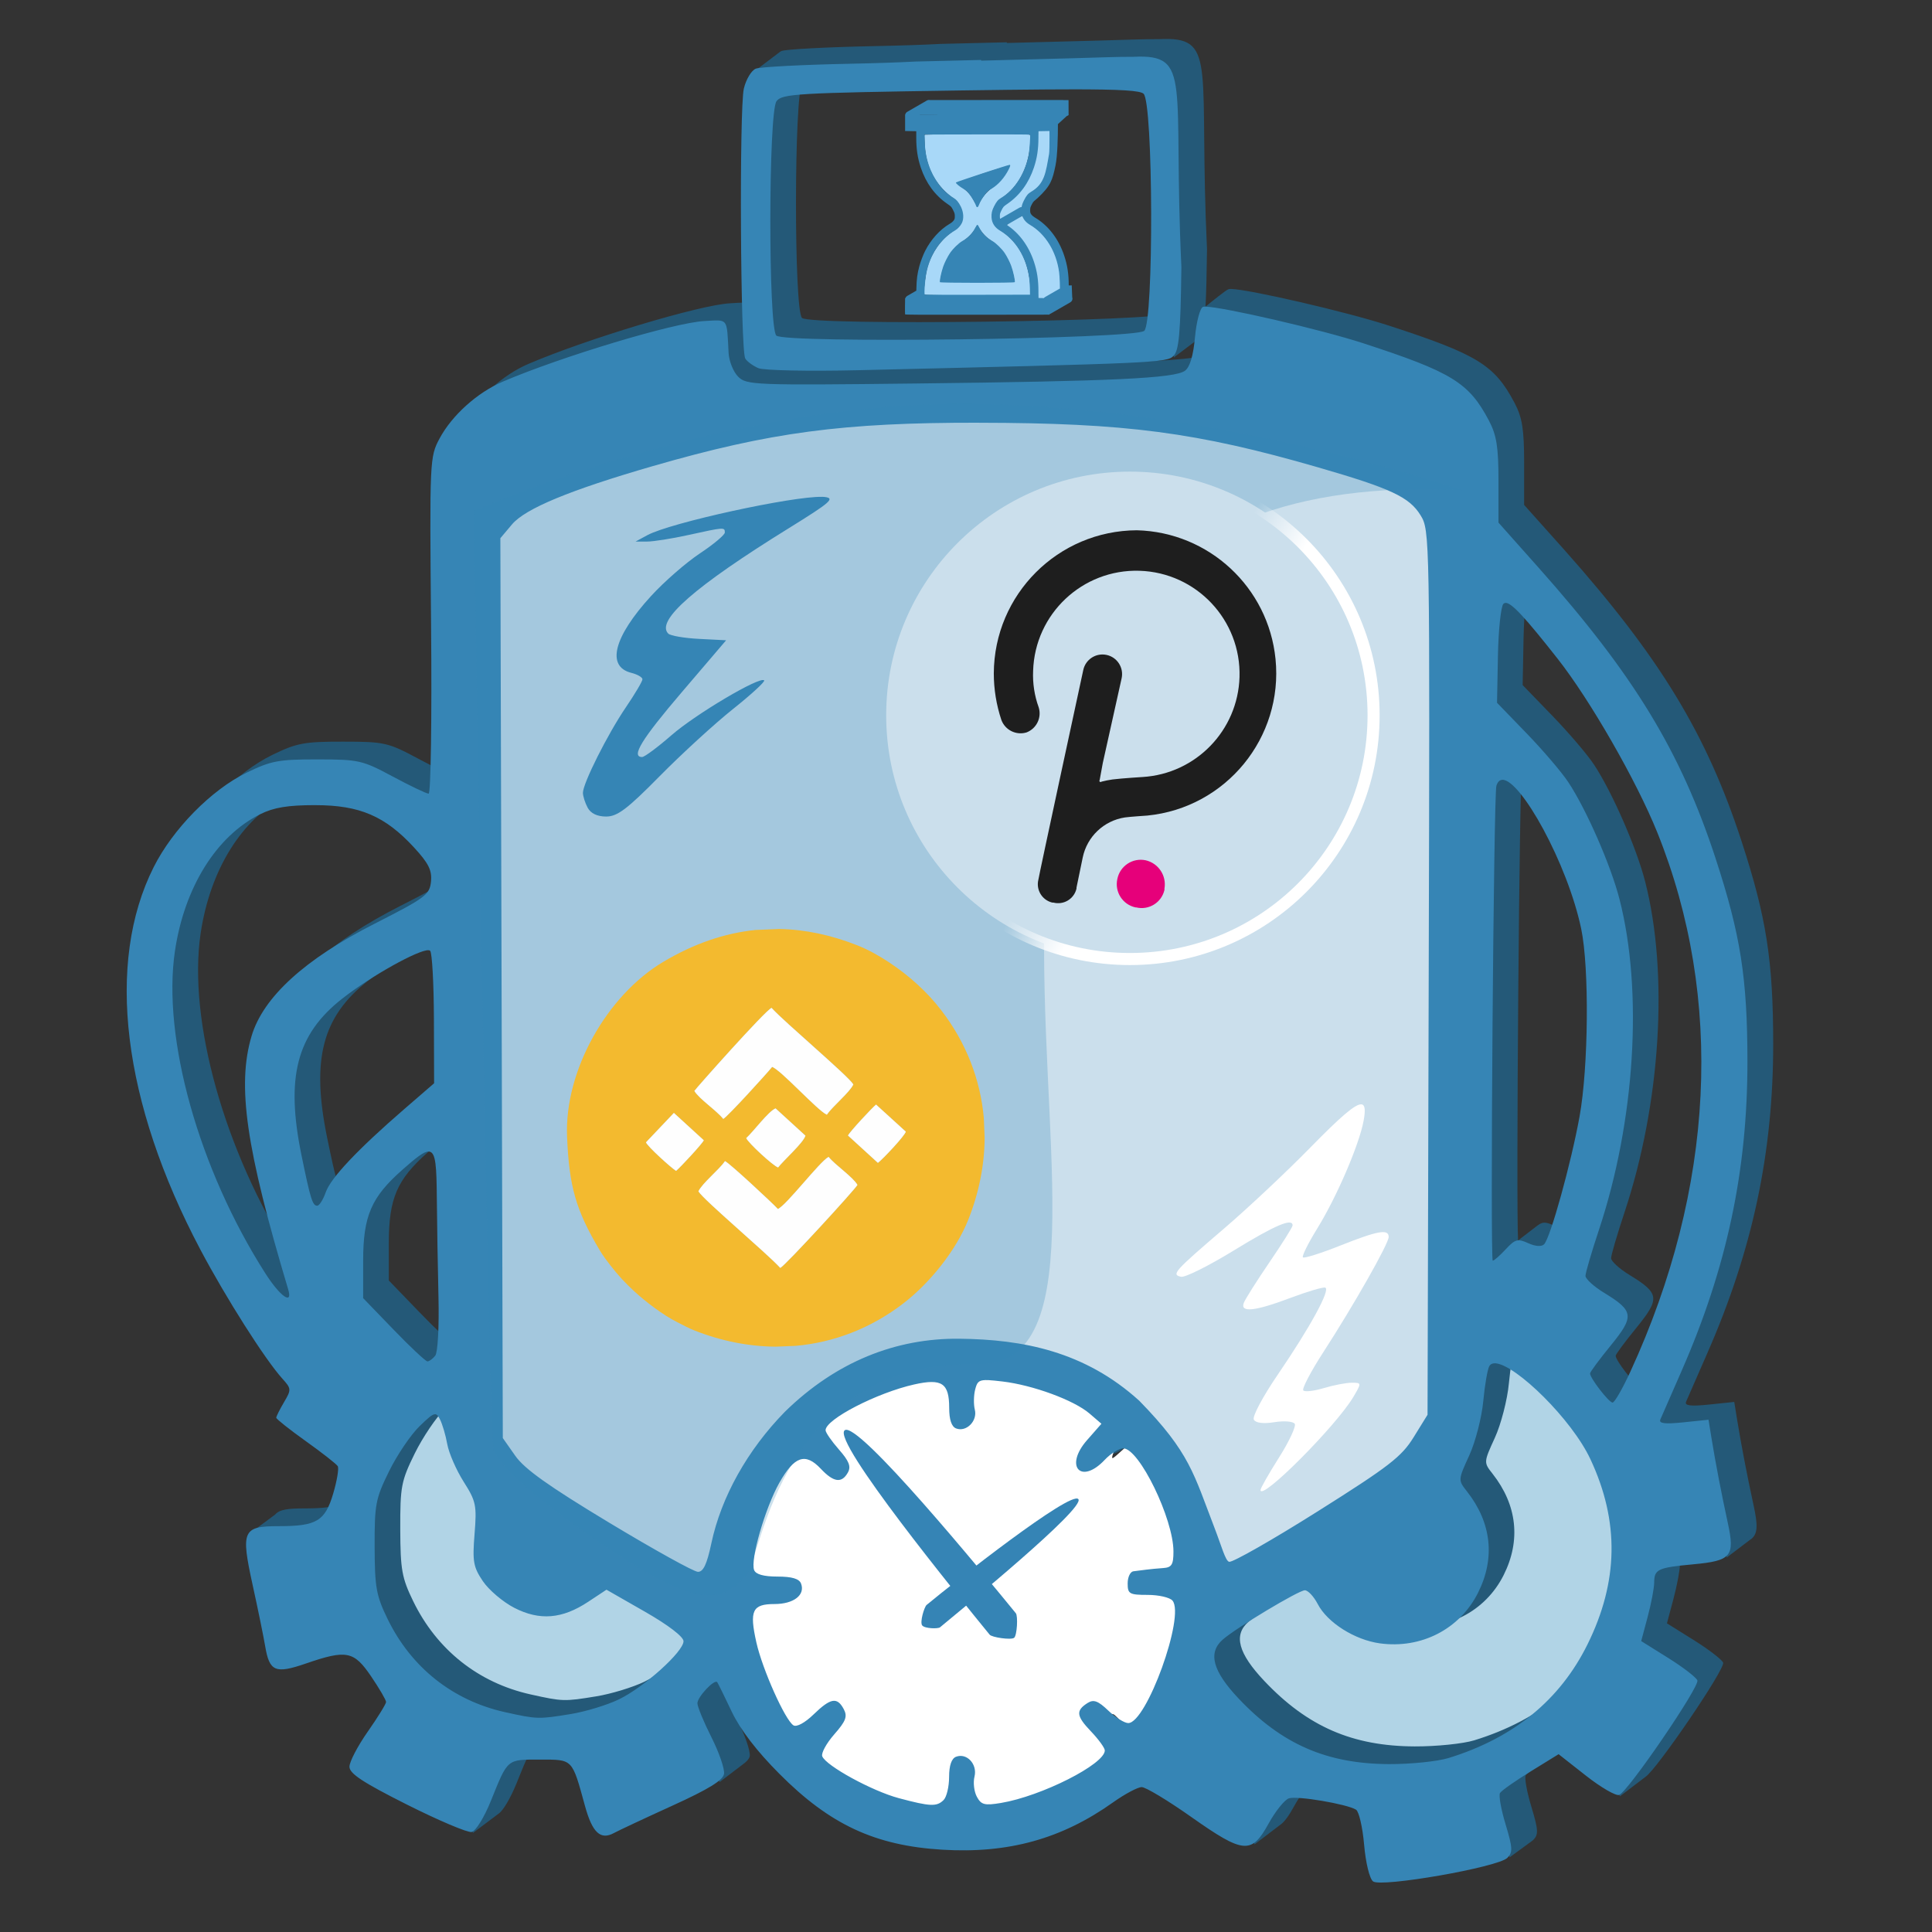 <?xml version="1.0" encoding="UTF-8" standalone="no"?>
<svg
   xmlns:dc="http://purl.org/dc/elements/1.1/"
   xmlns:cc="http://creativecommons.org/ns#"
   xmlns:rdf="http://www.w3.org/1999/02/22-rdf-syntax-ns#"
   xmlns:svg="http://www.w3.org/2000/svg"
   xmlns="http://www.w3.org/2000/svg"
   xmlns:xlink="http://www.w3.org/1999/xlink"
   xmlns:sodipodi="http://sodipodi.sourceforge.net/DTD/sodipodi-0.dtd"
   xmlns:inkscape="http://www.inkscape.org/namespaces/inkscape"
   width="64mm"
   height="64mm"
   viewBox="0 0 64 64"
   version="1.1"
   id="svg923"
   sodipodi:docname="DOT-BNB.svg"
   inkscape:version="1.0.1 (3bc2e813f5, 2020-09-07)"
   inkscape:export-filename="bnb_busd.png"
   inkscape:export-xdpi="136.95"
   inkscape:export-ydpi="136.95">
  <rect x="0" y="0" width="64" height="64" fill="#333333" stroke="none"/>
  <defs
     id="defs917">
    <linearGradient
       inkscape:collect="always"
       id="linearGradient1391">
      <stop
         style="stop-color:#ffffff;stop-opacity:1;"
         offset="0"
         id="stop1387" />
      <stop
         style="stop-color:#ffffff;stop-opacity:0;"
         offset="1"
         id="stop1389" />
    </linearGradient>
    <linearGradient
       id="D-3"
       x1="125.5"
       y1="29"
       x2="125.5"
       y2="116"
       xlink:href="#G"
       gradientTransform="matrix(0.265,0,0,0.265,-97.461,36.758)">
      <stop
         stop-color="#54dade"
         id="stop91-6" />
      <stop
         offset=".762"
         stop-color="#24c7d6"
         id="stop93-7" />
    </linearGradient>
    <linearGradient
       id="G"
       gradientUnits="userSpaceOnUse" />
    <linearGradient
       id="E-5"
       x1="119.469"
       y1="52.268"
       x2="119.469"
       y2="79.165"
       xlink:href="#G"
       gradientTransform="matrix(0.265,0,0,0.265,-97.461,36.758)">
      <stop
         stop-color="#9f4a08"
         id="stop96-3" />
      <stop
         offset=".37"
         stop-color="#7d3900"
         id="stop98-5" />
      <stop
         offset="1"
         stop-color="#8d4104"
         id="stop100-6" />
    </linearGradient>
    <linearGradient
       inkscape:collect="always"
       xlink:href="#linearGradient1391"
       id="linearGradient1393"
       x1="40.364"
       y1="22.921"
       x2="38.586"
       y2="21.853"
       gradientUnits="userSpaceOnUse" />
  </defs>
  <sodipodi:namedview
     id="base"
     pagecolor="#ffffff"
     bordercolor="#666666"
     borderopacity="1.0"
     inkscape:pageopacity="0.0"
     inkscape:pageshadow="2"
     inkscape:zoom="2.8"
     inkscape:cx="96.880285"
     inkscape:cy="163.2852"
     inkscape:document-units="mm"
     inkscape:current-layer="layer1"
     inkscape:document-rotation="0"
     showgrid="false"
     inkscape:window-width="1920"
     inkscape:window-height="1016"
     inkscape:window-x="0"
     inkscape:window-y="27"
     inkscape:window-maximized="1"
     borderlayer="true"
     inkscape:pagecheckerboard="true"
     inkscape:snap-global="false"
     showguides="true"
     inkscape:guide-bbox="true">
    <sodipodi:guide
       position="12.896,33.398"
       orientation="0,-1"
       id="guide984" />
    <sodipodi:guide
       position="17.974,19.5"
       orientation="0,-1"
       id="guide986" />
    <sodipodi:guide
       position="23.72,28.32"
       orientation="1,0"
       id="guide988" />
    <sodipodi:guide
       position="32.807,32.93"
       orientation="1,0"
       id="guide990" />
  </sodipodi:namedview>
  <g
     inkscape:label="Capa 1"
     inkscape:groupmode="layer"
     id="layer1">
    <path
       id="path7541-5"
       style="fill:#b1d4e6;fill-opacity:1;stroke:#b1d4e6;stroke-width:0.481;stroke-linecap:round;stroke-linejoin:round;stroke-miterlimit:4;stroke-dasharray:none;stroke-opacity:1"
       d="m 49.548,45.161 c -0.027,-0.001 -0.048,0.004 -0.061,0.018 -0.035,0.035 -0.154,0.599 -0.266,1.254 -0.111,0.655 -0.314,1.441 -0.449,1.748 -0.315,0.713 -0.312,0.762 0.089,1.394 0.825,1.301 0.71,2.739 -0.309,3.87 -1.284,1.425 -3.463,1.364 -4.752,-0.132 l -0.521,-0.605 -0.51,0.259 c -1.168,0.593 -2.293,1.4 -2.368,1.697 -0.269,1.073 2.236,3.157 4.258,3.543 1.143,0.218 2.771,0.117 3.785,-0.236 2.298,-0.799 3.965,-2.567 4.65,-4.932 0.664,-2.292 0.059,-4.557 -1.726,-6.469 -0.68,-0.728 -1.554,-1.395 -1.818,-1.408 z m -35.108,1.786 c -0.093,-0.008 -0.227,0.123 -0.542,0.473 -0.285,0.317 -0.695,0.93 -0.913,1.363 -0.394,0.785 -0.395,0.792 -0.395,2.4 0,1.603 0.002,1.617 0.394,2.415 0.701,1.427 2.049,2.532 3.653,2.994 0.775,0.223 2.432,0.138 3.313,-0.171 0.77,-0.27 2.039,-1.168 2.461,-1.741 l 0.276,-0.376 -0.274,-0.222 c -0.151,-0.122 -0.715,-0.482 -1.253,-0.8 l -0.979,-0.578 -0.345,0.206 c -1.173,0.701 -1.801,0.797 -2.657,0.408 -0.619,-0.281 -1.272,-0.944 -1.406,-1.428 -0.059,-0.213 -0.081,-0.746 -0.05,-1.185 0.054,-0.756 0.033,-0.846 -0.408,-1.722 -0.256,-0.508 -0.5,-1.112 -0.543,-1.341 -0.043,-0.229 -0.141,-0.503 -0.218,-0.608 -0.039,-0.053 -0.072,-0.085 -0.115,-0.088 z"
       sodipodi:nodetypes="scsssscccssssssssssssssccccccsssssss" />
    <path
       id="path7696-9"
       style="fill:#245978;fill-opacity:1;stroke:none;stroke-width:0.054px;stroke-linecap:butt;stroke-linejoin:miter;stroke-opacity:1"
       d="m 38.576,1.291 c -0.056,9.03e-4 -0.115,0.003 -0.176,0.006 -0.506,-0.005 -1.169,0.026 -2.035,0.048 l -3.012,0.079 -10e-4,-0.023 -2.18,0.053 c -0.553,0.029 -1.326,0.056 -2.171,0.073 -1.568,0.031 -2.97,0.104 -3.115,0.163 -0.012,0.005 -0.025,0.012 -0.037,0.02 l -6.16e-4,-3.284e-4 -0.009,0.007 c -0.007,0.005 -0.013,0.01 -0.02,0.015 L 25.021,2.337 c 0,0 0.329,0.092 0.337,0.099 0.003,0.002 0.057,-0.012 0.123,-0.031 -0.143,0.947 -0.102,8.629 0.057,8.886 0.061,0.099 0.259,0.243 0.438,0.318 0.179,0.075 1.656,0.105 3.282,0.067 6.121,-0.144 8.58,-0.205 9.624,-0.283 l 0.003,0.448 0.785,-0.594 c 0.011,-0.007 0.021,-0.015 0.03,-0.023 l 0.05,-0.038 -0.005,-0.009 c 0.086,-0.107 0.14,-0.328 0.176,-0.814 l 0.144,0.275 c 0,0 0.186,-0.031 0.372,-0.063 -1.27e-4,0.001 -2.05e-4,0.003 -4.1e-4,0.004 -0.056,0.614 -0.169,0.996 -0.333,1.115 -0.342,0.25 -2.387,0.347 -8.925,0.422 -5.345,0.062 -5.599,0.051 -5.876,-0.226 -0.159,-0.159 -0.301,-0.512 -0.316,-0.783 -0.063,-1.189 0.002,-1.103 -0.803,-1.06 -1.003,0.053 -4.742,1.178 -6.684,2.01 -0.84,0.36 -1.679,1.116 -2.087,1.879 -0.327,0.612 -0.332,0.701 -0.282,6.194 0.028,3.071 -0.008,5.573 -0.081,5.573 -0.072,0 -0.607,-0.256 -1.188,-0.567 -1.007,-0.54 -1.124,-0.567 -2.497,-0.568 -1.287,-0.002 -1.537,0.046 -2.35,0.442 -1.164,0.568 -2.436,1.861 -3.072,3.124 -1.6,3.175 -1.037,7.794 1.547,12.675 0.847,1.6 2.144,3.642 2.714,4.272 0.299,0.331 0.301,0.363 0.055,0.781 -0.142,0.24 -0.257,0.471 -0.257,0.514 0,0.042 0.44,0.391 0.978,0.775 0.538,0.384 1.015,0.758 1.059,0.829 0.044,0.072 -0.024,0.483 -0.152,0.914 -0.269,0.907 -0.549,1.074 -1.801,1.074 -0.518,0 -0.824,0.028 -0.972,0.204 l -0.827,0.615 c 0,0 0.444,0.216 0.778,0.36 0.037,0.214 0.088,0.462 0.153,0.759 0.178,0.81 0.365,1.727 0.417,2.036 0.142,0.844 0.333,0.925 1.353,0.574 1.345,-0.463 1.587,-0.414 2.16,0.432 0.271,0.4 0.493,0.779 0.493,0.843 2e-6,0.064 -0.273,0.506 -0.606,0.982 -0.334,0.476 -0.607,0.999 -0.607,1.162 0,0.229 0.439,0.518 1.902,1.254 0.658,0.331 1.284,0.616 1.691,0.775 l -0.429,0.378 0.073,0.379 0.856,-0.644 c 0.147,-0.099 0.393,-0.513 0.594,-1.011 0.568,-1.406 0.519,-1.365 1.621,-1.365 1.104,0 1.061,-0.044 1.496,1.538 0.243,0.885 0.516,1.138 0.963,0.892 0.143,-0.078 1.01,-0.485 1.927,-0.902 0.246,-0.112 0.455,-0.211 0.643,-0.303 l 0.076,0.105 0.724,-0.551 c 0.173,-0.122 0.258,-0.22 0.272,-0.305 0.026,-0.163 -0.162,-0.709 -0.417,-1.214 -0.255,-0.505 -0.464,-1.013 -0.464,-1.127 0,-0.21 0.567,-0.813 0.656,-0.697 0.026,0.034 0.242,0.472 0.479,0.973 0.285,0.6 0.824,1.303 1.582,2.064 1.675,1.682 3.168,2.377 5.396,2.512 2.188,0.132 3.953,-0.357 5.654,-1.567 0.392,-0.279 0.821,-0.507 0.952,-0.507 0.131,0 0.867,0.444 1.635,0.986 0.666,0.469 1.115,0.762 1.447,0.887 l -0.42,0.188 0.223,0.423 0.817,-0.621 4.11e-4,-0.001 c 0.172,-0.11 0.319,-0.327 0.496,-0.647 0.229,-0.417 0.534,-0.796 0.677,-0.843 0.274,-0.09 1.92,0.189 2.223,0.376 0.097,0.06 0.218,0.582 0.268,1.16 0.052,0.598 0.179,1.122 0.295,1.215 0.193,0.156 2.383,-0.179 3.624,-0.488 l 0.046,0.281 0.735,-0.538 c 0.018,-0.011 0.033,-0.022 0.043,-0.032 0.186,-0.181 0.179,-0.332 -0.056,-1.11 -0.15,-0.495 -0.234,-0.963 -0.185,-1.041 0.048,-0.078 0.505,-0.4 1.015,-0.714 l 0.926,-0.571 0.906,0.712 c 0.283,0.222 0.563,0.408 0.773,0.522 l -0.536,0.657 0.034,0.092 0.85,-0.646 -4.1e-4,-2.05e-4 c 0.369,-0.237 2.648,-3.579 2.57,-3.782 -0.039,-0.1 -0.473,-0.434 -0.965,-0.742 l -0.896,-0.56 0.214,-0.803 c 0.118,-0.442 0.215,-0.952 0.216,-1.135 0.002,-0.441 0.119,-0.496 1.284,-0.604 0.082,-0.008 0.16,-0.016 0.232,-0.024 l 0.032,0.388 0.763,-0.58 c 0.287,-0.174 0.272,-0.494 0.126,-1.166 -0.216,-0.996 -0.404,-1.975 -0.542,-2.82 l -0.095,-0.59 -0.836,0.087 c -0.613,0.063 -0.816,0.038 -0.76,-0.094 0.042,-0.099 0.357,-0.82 0.701,-1.603 1.5,-3.419 2.186,-6.645 2.185,-10.254 -0.002,-2.763 -0.226,-4.193 -1.053,-6.724 -1.158,-3.543 -2.701,-6.078 -5.861,-9.632 L 50.489,16.726 V 15.338 c 0,-1.118 -0.062,-1.506 -0.318,-1.993 C 49.508,12.089 48.942,11.742 46.015,10.788 44.605,10.328 41.382,9.586 40.784,9.572 v 1.031e-4 c -0.04,0 -0.068,0.002 -0.083,0.007 -0.002,6.998e-4 -0.004,0.003 -0.006,0.004 -6e-6,-2.17e-5 -4.1e-4,-0.002 -4.1e-4,-0.002 -0.075,0.02 -0.576,0.426 -0.761,0.577 0.025,-0.436 0.039,-1.043 0.05,-1.899 -0.278,-5.935 0.337,-6.996 -1.408,-6.968 z m -2.26,1.083 c 1.702,0 2.293,0.043 2.414,0.144 0.324,0.269 0.344,7.592 0.023,7.858 -0.331,0.274 -11.935,0.422 -12.187,0.155 -0.268,-0.284 -0.262,-7.395 0.007,-7.764 0.18,-0.246 0.684,-0.275 6.06,-0.355 1.159,-0.017 2.109,-0.029 2.883,-0.034 0.29,-0.002 0.556,-0.003 0.8,-0.003 z M 33.276,13.418 h 1.07e-4 c 4.865,0.007 7.221,0.316 11.223,1.474 2.431,0.703 3.038,0.987 3.409,1.593 0.305,0.498 0.308,0.653 0.269,15.149 l -0.039,14.646 -0.46,0.743 c -0.4,0.648 -0.809,0.964 -3.18,2.457 -1.496,0.943 -2.815,1.694 -2.932,1.671 -0.124,-0.025 -0.251,-0.516 -0.487,-1.127 -0.685,-1.774 -0.805,-2.482 -2.492,-4.209 -1.802,-1.634 -3.853,-2.032 -5.958,-2.054 -2.105,-0.022 -4.085,0.76 -5.778,2.417 -1.24,1.265 -2.113,2.825 -2.439,4.362 -0.146,0.692 -0.267,0.947 -0.445,0.943 -0.135,-0.002 -1.458,-0.736 -2.941,-1.63 -2.007,-1.21 -2.802,-1.777 -3.109,-2.214 l -0.413,-0.588 -0.04,-14.904 -0.041,-14.904 0.385,-0.457 c 0.443,-0.526 1.921,-1.138 4.67,-1.933 3.875,-1.12 6.292,-1.443 10.797,-1.436 z m -5.198,2.454 v 0.001 c -0.965,-0.027 -5.025,0.855 -5.788,1.271 l -0.387,0.21 h 0.379 c 0.209,0 0.822,-0.096 1.364,-0.216 1.194,-0.263 1.213,-0.264 1.213,-0.084 0,0.079 -0.373,0.391 -0.829,0.694 -0.456,0.303 -1.184,0.938 -1.616,1.411 -1.237,1.353 -1.489,2.335 -0.654,2.544 0.203,0.051 0.369,0.147 0.369,0.213 0,0.066 -0.248,0.485 -0.551,0.931 -0.605,0.89 -1.421,2.516 -1.421,2.83 0,0.11 0.071,0.332 0.157,0.493 0.102,0.19 0.317,0.293 0.612,0.293 0.372,0 0.698,-0.246 1.777,-1.341 0.727,-0.737 1.818,-1.736 2.425,-2.22 0.607,-0.483 1.072,-0.911 1.033,-0.95 -0.142,-0.142 -2.268,1.117 -3.073,1.819 -0.454,0.396 -0.891,0.72 -0.969,0.72 -0.379,0 -0.02,-0.587 1.32,-2.155 l 1.462,-1.712 -0.894,-0.046 c -0.491,-0.025 -0.951,-0.104 -1.022,-0.174 -0.427,-0.424 0.875,-1.563 3.996,-3.495 1.387,-0.859 1.539,-0.991 1.178,-1.033 -0.024,-0.003 -0.052,-0.005 -0.083,-0.006 z m 22.647,3.513 v 1.08e-4 c 0.2,-0.003 0.651,0.489 1.721,1.848 1.079,1.371 2.615,4.048 3.302,5.754 2.216,5.503 1.903,11.791 -0.891,17.865 -0.259,0.563 -0.524,1.024 -0.59,1.024 -0.12,0 -0.746,-0.81 -0.746,-0.965 0,-0.046 0.308,-0.463 0.686,-0.926 0.789,-0.969 0.767,-1.143 -0.219,-1.745 -0.34,-0.207 -0.618,-0.46 -0.618,-0.561 0,-0.101 0.2,-0.784 0.444,-1.518 1.2,-3.609 1.467,-7.912 0.682,-10.965 -0.287,-1.117 -1.095,-2.964 -1.692,-3.867 -0.22,-0.334 -0.843,-1.063 -1.383,-1.621 l -0.981,-1.014 0.03,-1.563 c 0.017,-0.86 0.099,-1.632 0.182,-1.715 0.019,-0.019 0.044,-0.03 0.072,-0.031 z m -0.112,5.861 c 0.604,-0.03 2.162,2.773 2.615,4.935 0.271,1.292 0.242,4.579 -0.054,6.217 -0.279,1.546 -0.967,4.024 -1.175,4.235 -0.084,0.085 -0.29,0.071 -0.528,-0.038 -0.253,-0.115 -0.368,-0.132 -0.535,6.15e-4 l -8.21e-4,-0.002 -0.647,0.498 c -0.07,-1.159 0.042,-15.371 0.13,-15.65 0.041,-0.13 0.108,-0.192 0.195,-0.196 z m -39.315,0.84 c 1.465,0 2.308,0.362 3.264,1.398 0.485,0.526 0.601,0.759 0.564,1.132 -0.044,0.436 -0.18,0.537 -1.867,1.395 -2.316,1.177 -3.695,2.437 -4.077,3.725 -0.486,1.637 -0.185,3.718 1.213,8.387 0.162,0.539 -0.264,0.242 -0.757,-0.53 -2.2,-3.443 -3.419,-7.793 -2.992,-10.673 0.313,-2.111 1.375,-3.814 2.828,-4.534 0.448,-0.222 0.913,-0.299 1.825,-0.299 z m 3.752,4.806 c 0.022,0.002 0.038,0.008 0.048,0.018 0.065,0.065 0.121,1.078 0.125,2.253 l 0.006,2.136 -0.986,0.853 c -1.556,1.347 -2.437,2.282 -2.605,2.761 -0.085,0.244 -0.212,0.442 -0.281,0.442 -0.155,0 -0.222,-0.216 -0.52,-1.668 -0.531,-2.587 -0.163,-4.006 1.346,-5.19 0.97,-0.761 2.542,-1.632 2.866,-1.606 z m -8.2e-4,6.669 c 0.011,1.02e-4 0.021,0 0.031,0.003 0.207,0.042 0.23,0.505 0.239,1.526 0.007,0.855 0.032,2.339 0.055,3.298 0.023,0.983 -0.023,1.827 -0.107,1.934 -0.082,0.104 -0.199,0.19 -0.258,0.19 -0.059,0 -0.562,-0.471 -1.118,-1.047 l -1.011,-1.047 v -1.234 c 0,-1.49 0.268,-2.111 1.304,-3.023 0.435,-0.383 0.701,-0.602 0.866,-0.6 z m 35.313,7.013 c 0.011,-6e-5 0.023,-3.7e-5 0.035,0.002 0.677,0.059 2.516,1.85 3.137,3.177 0.963,2.058 0.932,4.051 -0.097,6.133 -0.911,1.843 -2.449,3.102 -4.603,3.765 -0.368,0.113 -1.255,0.204 -1.972,0.201 -2.06,-0.008 -3.552,-0.657 -4.982,-2.17 -0.861,-0.91 -1.025,-1.517 -0.528,-1.954 0.438,-0.385 2.517,-1.634 2.721,-1.634 0.104,0 0.296,0.205 0.426,0.456 0.317,0.614 1.225,1.189 2.057,1.303 1.37,0.188 2.649,-0.47 3.253,-1.674 0.577,-1.149 0.449,-2.323 -0.367,-3.36 -0.295,-0.375 -0.295,-0.378 0.076,-1.189 0.205,-0.448 0.414,-1.257 0.465,-1.8 0.051,-0.543 0.142,-1.068 0.203,-1.166 0.037,-0.06 0.098,-0.088 0.177,-0.089 z m -16.871,0.556 v 1.09e-4 c 0.034,0 0.072,-8.2e-5 0.114,0.002 0.113,0.006 0.259,0.022 0.448,0.045 1.011,0.119 2.375,0.62 2.89,1.064 l 0.392,0.337 -0.477,0.543 c -0.762,0.868 -0.201,1.49 0.588,0.651 0.196,-0.209 0.472,-0.379 0.613,-0.379 0.527,0 1.662,2.334 1.662,3.417 0,0.437 -0.058,0.529 -0.342,0.548 -0.188,0.012 -0.443,0.038 -0.568,0.054 -0.125,0.017 -0.313,0.04 -0.417,0.053 -0.104,0.012 -0.19,0.193 -0.19,0.402 0,0.347 0.057,0.38 0.664,0.38 0.365,0 0.735,0.085 0.822,0.19 0.421,0.508 -0.862,4.056 -1.467,4.056 -0.126,0 -0.423,-0.186 -0.66,-0.413 -0.337,-0.323 -0.486,-0.378 -0.682,-0.255 -0.402,0.253 -0.381,0.433 0.106,0.943 0.252,0.264 0.459,0.549 0.459,0.632 0,0.454 -2.1,1.516 -3.439,1.739 -0.544,0.091 -0.656,0.062 -0.8,-0.206 -0.092,-0.171 -0.127,-0.471 -0.078,-0.666 0.103,-0.411 -0.254,-0.795 -0.611,-0.658 -0.15,0.057 -0.23,0.29 -0.23,0.668 0,0.32 -0.081,0.663 -0.181,0.764 -0.227,0.227 -0.441,0.218 -1.486,-0.061 -0.886,-0.237 -2.41,-1.07 -2.535,-1.386 -0.041,-0.104 0.138,-0.432 0.398,-0.728 0.387,-0.44 0.443,-0.593 0.314,-0.835 -0.219,-0.41 -0.434,-0.372 -1,0.176 -0.285,0.277 -0.561,0.426 -0.666,0.361 -0.275,-0.17 -1.029,-1.856 -1.228,-2.745 -0.237,-1.057 -0.135,-1.273 0.6,-1.273 0.636,0 1.025,-0.301 0.879,-0.68 -0.061,-0.158 -0.302,-0.23 -0.779,-0.23 -0.459,0 -0.72,-0.073 -0.775,-0.216 -0.131,-0.34 0.366,-2.058 0.836,-2.893 0.498,-0.883 0.863,-1.006 1.374,-0.462 0.423,0.45 0.692,0.488 0.895,0.125 0.112,-0.199 0.042,-0.379 -0.296,-0.764 -0.243,-0.277 -0.442,-0.564 -0.442,-0.639 0,-0.362 1.701,-1.24 2.939,-1.517 0.915,-0.205 1.156,-0.043 1.156,0.777 0,0.389 0.078,0.622 0.229,0.68 0.338,0.13 0.714,-0.248 0.62,-0.622 -0.044,-0.176 -0.038,-0.479 0.013,-0.674 0.057,-0.218 0.101,-0.3 0.338,-0.306 z m -18.229,1.131 c 0.006,2e-5 0.012,6.9e-5 0.017,0.002 0.054,0.01 0.093,0.068 0.143,0.166 0.08,0.155 0.19,0.526 0.243,0.824 0.054,0.298 0.298,0.857 0.542,1.243 0.411,0.648 0.439,0.781 0.362,1.734 -0.073,0.911 -0.041,1.092 0.275,1.561 0.197,0.292 0.665,0.689 1.039,0.882 0.841,0.433 1.588,0.372 2.448,-0.197 l 0.608,-0.402 1.276,0.73 c 0.77,0.441 1.276,0.828 1.276,0.976 4.11e-4,0.347 -1.309,1.526 -2.143,1.928 -0.387,0.187 -1.104,0.405 -1.593,0.485 -1.064,0.174 -1.116,0.173 -2.178,-0.063 -1.731,-0.385 -3.109,-1.48 -3.892,-3.093 -0.373,-0.768 -0.422,-1.039 -0.426,-2.385 -0.004,-1.407 0.031,-1.592 0.479,-2.503 0.266,-0.541 0.721,-1.212 1.01,-1.492 0.285,-0.276 0.42,-0.395 0.51,-0.395 z m 11.668,2.979 c -0.014,1.64e-4 -0.026,0.002 -0.037,0.005 -0.055,0.015 -0.055,0.067 -0.029,0.146 0.053,0.158 2.879,1.831 5.106,3.023 0.45,0.241 0.912,0.438 1.027,0.438 0.19,0 2.771,-2.251 3.436,-2.997 0.587,-0.658 -0.082,-0.439 -1.81,0.594 -0.991,0.593 -1.973,1.079 -2.182,1.083 -0.209,0.003 -1.49,-0.517 -2.847,-1.157 -1.767,-0.832 -2.451,-1.137 -2.664,-1.135 z" />
    <path
       style="fill:#cbdfec;fill-opacity:1;stroke:none;stroke-width:0.057px;stroke-linecap:butt;stroke-linejoin:miter;stroke-opacity:1"
       d="m 15.696,16.929 c 0,0 8.201,-3.649 16.506,-3.548 8.306,0.101 16.215,2.853 16.215,2.853 0,0 0.712,29.99 0.422,30.739 -0.291,0.748 -5.869,5.177 -6.714,5.397 -0.845,0.22 -1.453,-0.138 -1.842,-0.842 -0.39,-0.704 -0.866,-6.081 -7.671,-6.339 -6.805,-0.258 -7.367,6.424 -7.895,6.994 -0.528,0.57 -1.021,0.968 -2.47,0.338 C 20.8,51.891 16.504,48.898 16.347,47.984 16.19,47.069 15.696,16.929 15.696,16.929 Z"
       id="path7548-3-6"
       sodipodi:nodetypes="cscsssssssc" />
    <path
       style="fill:#ffffff;fill-opacity:1;stroke:none;stroke-width:1.07;stroke-linecap:round;stroke-linejoin:round;stroke-miterlimit:4;stroke-dasharray:none;stroke-opacity:1"
       d="m 30.291,60.28 c -0.934,-0.23 -2.977,-1.339 -2.977,-1.617 0,-0.071 -0.432,-1.023 -0.192,-1.36 0.332,-0.467 0.653,-0.202 0.576,-0.412 -0.151,-0.41 -0.109,0.034 -0.646,0.452 -0.26,0.202 -0.627,0.11 -0.707,0.157 -0.337,0.195 -1.442,-2.379 -1.477,-3.44 -0.023,-0.68 -0.031,-0.976 0.269,-1.008 0.713,-0.075 1.277,-0.04 1.357,-0.289 0.122,-0.383 -0.358,-0.374 -0.923,-0.374 -0.624,0 -0.79,-0.439 -0.79,-0.76 0,-0.136 0.171,-0.781 0.38,-1.433 0.394,-1.229 0.997,-2.238 1.339,-2.238 0.425,-0.296 1.301,0.733 1.425,0.704 -1.381,-1.273 -1.105,-1.412 -0.231,-2.122 3.419,-1.348 5.77,-2.614 9.108,-0.35 l 0.534,0.387 -0.139,0.535 c -0.363,1.397 -0.706,1.522 0.359,0.587 0.546,-0.48 0.775,-0.195 1.371,0.682 0.493,0.726 0.922,1.841 1.017,2.645 0.08,0.679 0.194,0.976 -0.801,1.119 -0.6,0.086 -0.746,-0.183 -0.746,0.249 0,0.399 0.093,0.257 0.436,0.287 0.209,0.018 0.516,0.253 0.752,0.292 l 0.428,0.07 -0.064,0.783 c -0.079,0.956 -0.755,2.756 -1.239,3.298 l -0.354,0.396 -0.758,-0.246 c -0.656,-0.213 -0.634,-0.675 -0.886,-0.423 -0.243,0.243 0.061,0.283 0.533,0.859 0.244,0.298 0.202,0.785 0.202,0.858 0,0.408 -2.634,1.654 -3.737,1.768 -1.88,0.049 -1.618,-0.18 -2.115,-0.116 -0.15,0.15 -0.814,0.181 -1.305,0.06 z"
       id="path7545-3"
       sodipodi:nodetypes="sssssssssssscccccsssssssscsscssssccss" />
    <path
       id="path7443-7"
       style="fill:#3685b5;fill-opacity:1;stroke-width:0.152"
       d="m 37.55,1.882 c -0.506,-0.005 -1.169,0.026 -2.035,0.048 l -3.012,0.079 -0.001,-0.023 -2.18,0.053 c -0.553,0.029 -1.326,0.056 -2.171,0.073 -1.568,0.031 -2.97,0.105 -3.115,0.163 -0.145,0.058 -0.323,0.355 -0.395,0.659 -0.154,0.652 -0.115,8.681 0.047,8.944 0.061,0.099 0.259,0.243 0.438,0.319 0.179,0.074 1.656,0.105 3.282,0.067 9.893,-0.233 10.232,-0.248 10.464,-0.471 0.183,-0.176 0.235,-0.755 0.263,-2.947 C 38.847,2.718 39.512,1.785 37.55,1.882 Z m -2.084,1.077 c 1.702,0 2.293,0.043 2.414,0.144 0.324,0.269 0.344,7.592 0.023,7.858 -0.331,0.274 -11.935,0.422 -12.187,0.155 -0.268,-0.284 -0.262,-7.395 0.007,-7.764 0.18,-0.246 0.684,-0.275 6.06,-0.355 1.159,-0.017 2.109,-0.029 2.883,-0.034 0.29,-0.002 0.556,-0.003 0.8,-0.003 z m 4.468,7.199 c -0.04,0 -0.068,0.002 -0.083,0.007 -0.099,0.038 -0.218,0.489 -0.265,1.002 -0.056,0.614 -0.169,0.996 -0.333,1.115 -0.342,0.25 -2.387,0.347 -8.925,0.422 -5.345,0.062 -5.599,0.051 -5.876,-0.226 -0.159,-0.159 -0.301,-0.512 -0.316,-0.783 -0.063,-1.189 0.002,-1.103 -0.803,-1.06 -1.003,0.053 -4.742,1.178 -6.684,2.01 -0.84,0.36 -1.679,1.116 -2.087,1.879 -0.327,0.612 -0.332,0.701 -0.282,6.194 0.028,3.071 -0.008,5.573 -0.081,5.573 -0.072,0 -0.607,-0.256 -1.188,-0.567 -1.007,-0.54 -1.124,-0.567 -2.497,-0.568 -1.287,-0.002 -1.537,0.046 -2.35,0.442 -1.164,0.568 -2.436,1.861 -3.072,3.124 -1.6,3.175 -1.037,7.794 1.547,12.675 0.847,1.6 2.144,3.642 2.714,4.272 0.299,0.331 0.302,0.363 0.055,0.781 -0.142,0.24 -0.257,0.471 -0.257,0.514 0,0.042 0.44,0.391 0.978,0.775 0.538,0.384 1.014,0.757 1.059,0.829 0.044,0.072 -0.024,0.483 -0.152,0.914 -0.269,0.907 -0.549,1.074 -1.801,1.074 -1.196,0 -1.261,0.146 -0.868,1.939 0.178,0.81 0.365,1.727 0.417,2.036 0.142,0.844 0.333,0.925 1.353,0.574 1.345,-0.463 1.587,-0.414 2.16,0.432 0.271,0.4 0.492,0.779 0.492,0.843 4e-6,0.064 -0.273,0.506 -0.606,0.982 -0.334,0.476 -0.607,0.999 -0.607,1.162 0,0.229 0.439,0.518 1.902,1.254 1.046,0.526 2.011,0.935 2.144,0.909 0.136,-0.027 0.416,-0.479 0.64,-1.033 0.568,-1.406 0.519,-1.365 1.621,-1.365 1.104,0 1.061,-0.044 1.496,1.538 0.243,0.885 0.516,1.138 0.963,0.892 0.143,-0.078 1.01,-0.485 1.927,-0.902 1.204,-0.548 1.681,-0.841 1.715,-1.054 0.026,-0.163 -0.162,-0.709 -0.417,-1.214 -0.255,-0.505 -0.464,-1.013 -0.464,-1.127 0,-0.21 0.568,-0.813 0.656,-0.697 0.026,0.034 0.242,0.472 0.479,0.973 0.285,0.6 0.824,1.303 1.582,2.064 1.675,1.682 3.168,2.377 5.396,2.512 2.188,0.132 3.953,-0.357 5.654,-1.567 0.392,-0.279 0.821,-0.507 0.951,-0.507 0.131,0 0.867,0.444 1.636,0.986 1.738,1.225 2.001,1.249 2.563,0.229 0.229,-0.417 0.534,-0.796 0.677,-0.843 0.274,-0.09 1.921,0.189 2.223,0.376 0.097,0.06 0.218,0.582 0.268,1.16 0.052,0.598 0.179,1.122 0.295,1.215 0.26,0.209 4.129,-0.466 4.448,-0.777 0.186,-0.181 0.179,-0.332 -0.056,-1.11 -0.15,-0.495 -0.234,-0.963 -0.185,-1.041 0.048,-0.078 0.505,-0.4 1.015,-0.714 l 0.926,-0.571 0.906,0.712 c 0.498,0.391 0.993,0.678 1.1,0.637 0.298,-0.115 2.67,-3.588 2.591,-3.794 -0.039,-0.1 -0.473,-0.434 -0.965,-0.742 l -0.896,-0.56 0.214,-0.803 c 0.118,-0.442 0.215,-0.952 0.216,-1.135 0.002,-0.441 0.119,-0.496 1.284,-0.604 1.277,-0.119 1.396,-0.262 1.153,-1.381 -0.216,-0.996 -0.404,-1.975 -0.542,-2.82 l -0.095,-0.59 -0.836,0.087 c -0.613,0.063 -0.816,0.038 -0.76,-0.094 0.042,-0.099 0.357,-0.82 0.701,-1.603 1.5,-3.419 2.186,-6.645 2.184,-10.254 -0.002,-2.763 -0.226,-4.193 -1.053,-6.724 -1.158,-3.543 -2.701,-6.078 -5.861,-9.632 L 49.639,17.312 V 15.923 c 0,-1.118 -0.062,-1.506 -0.318,-1.993 -0.662,-1.256 -1.229,-1.603 -4.155,-2.557 -1.41,-0.46 -4.633,-1.201 -5.231,-1.215 z m -7.507,3.846 h 1.09e-4 c 4.865,0.007 7.221,0.317 11.223,1.474 2.431,0.703 3.037,0.987 3.409,1.593 0.305,0.498 0.308,0.653 0.269,15.149 l -0.039,14.646 -0.46,0.743 c -0.4,0.648 -0.809,0.964 -3.179,2.457 -1.496,0.943 -2.815,1.694 -2.932,1.671 -0.124,-0.025 -0.251,-0.516 -0.487,-1.127 -0.685,-1.774 -0.805,-2.482 -2.492,-4.209 -1.802,-1.634 -3.853,-2.032 -5.958,-2.054 -2.105,-0.022 -4.085,0.761 -5.778,2.417 -1.24,1.265 -2.113,2.825 -2.439,4.362 -0.146,0.692 -0.267,0.947 -0.445,0.943 -0.135,-0.002 -1.458,-0.736 -2.941,-1.63 -2.007,-1.21 -2.802,-1.776 -3.109,-2.214 l -0.413,-0.588 -0.04,-14.904 -0.041,-14.904 0.385,-0.457 c 0.443,-0.526 1.921,-1.138 4.67,-1.933 3.875,-1.12 6.292,-1.443 10.797,-1.436 z m -5.198,2.455 c -0.965,-0.027 -5.025,0.855 -5.788,1.271 l -0.387,0.21 h 0.38 c 0.209,0 0.822,-0.096 1.364,-0.216 1.194,-0.263 1.213,-0.264 1.213,-0.084 0,0.079 -0.373,0.391 -0.829,0.694 -0.456,0.303 -1.184,0.938 -1.616,1.411 -1.237,1.353 -1.489,2.335 -0.653,2.544 0.203,0.051 0.369,0.147 0.369,0.213 0,0.066 -0.248,0.485 -0.551,0.931 -0.605,0.89 -1.421,2.516 -1.421,2.83 0,0.11 0.071,0.332 0.157,0.493 0.102,0.19 0.317,0.293 0.612,0.293 0.372,0 0.698,-0.246 1.777,-1.341 0.727,-0.737 1.818,-1.736 2.425,-2.22 0.607,-0.483 1.072,-0.911 1.033,-0.95 -0.142,-0.142 -2.268,1.117 -3.073,1.819 -0.454,0.396 -0.891,0.72 -0.969,0.72 -0.379,0 -0.02,-0.586 1.32,-2.155 l 1.462,-1.712 -0.894,-0.046 c -0.491,-0.025 -0.951,-0.104 -1.022,-0.174 -0.427,-0.424 0.875,-1.563 3.996,-3.495 1.387,-0.859 1.539,-0.991 1.178,-1.033 -0.024,-0.003 -0.052,-0.005 -0.083,-0.005 z m 22.647,3.512 v 1.02e-4 c 0.2,-0.003 0.651,0.489 1.721,1.848 1.079,1.371 2.615,4.048 3.302,5.754 2.216,5.503 1.903,11.791 -0.891,17.865 -0.259,0.563 -0.524,1.024 -0.59,1.024 -0.12,0 -0.746,-0.81 -0.746,-0.965 0,-0.046 0.308,-0.463 0.686,-0.926 0.789,-0.969 0.767,-1.143 -0.219,-1.745 -0.34,-0.207 -0.618,-0.46 -0.618,-0.561 0,-0.101 0.2,-0.783 0.444,-1.518 1.2,-3.609 1.467,-7.912 0.682,-10.965 -0.287,-1.117 -1.095,-2.964 -1.692,-3.867 -0.22,-0.334 -0.843,-1.063 -1.383,-1.621 l -0.981,-1.014 0.03,-1.563 c 0.017,-0.86 0.099,-1.632 0.182,-1.715 0.019,-0.019 0.044,-0.03 0.072,-0.031 z m -0.112,5.861 c 0.604,-0.03 2.162,2.773 2.615,4.935 0.271,1.292 0.242,4.579 -0.054,6.217 -0.279,1.546 -0.967,4.024 -1.175,4.235 -0.084,0.085 -0.29,0.071 -0.528,-0.038 -0.344,-0.157 -0.433,-0.132 -0.742,0.202 -0.193,0.208 -0.387,0.379 -0.43,0.379 -0.09,0 0.028,-15.443 0.12,-15.733 0.041,-0.13 0.108,-0.192 0.194,-0.196 z m -39.315,0.84 c 1.465,0 2.308,0.362 3.264,1.399 0.485,0.526 0.601,0.759 0.564,1.132 -0.044,0.436 -0.18,0.537 -1.867,1.395 -2.316,1.177 -3.695,2.437 -4.077,3.725 -0.486,1.637 -0.185,3.718 1.213,8.387 0.162,0.539 -0.264,0.242 -0.757,-0.53 C 6.588,38.734 5.368,34.385 5.795,31.505 6.108,29.393 7.171,27.69 8.623,26.97 9.071,26.748 9.536,26.671 10.448,26.671 Z m 3.752,4.806 c 0.022,0.002 0.038,0.008 0.048,0.018 0.065,0.065 0.121,1.078 0.125,2.253 l 0.006,2.136 -0.986,0.853 c -1.556,1.347 -2.437,2.282 -2.605,2.761 -0.085,0.244 -0.212,0.442 -0.281,0.442 -0.155,0 -0.222,-0.216 -0.52,-1.668 -0.531,-2.587 -0.163,-4.006 1.346,-5.19 0.97,-0.761 2.542,-1.632 2.866,-1.606 z m -8.21e-4,6.669 c 0.011,1.23e-4 0.021,0 0.031,0.003 0.207,0.042 0.23,0.505 0.239,1.526 0.007,0.855 0.032,2.339 0.055,3.298 0.023,0.983 -0.023,1.827 -0.107,1.934 -0.082,0.104 -0.199,0.19 -0.258,0.19 -0.059,0 -0.562,-0.471 -1.118,-1.047 L 12.03,43.003 v -1.234 c 0,-1.49 0.268,-2.111 1.304,-3.023 0.435,-0.383 0.701,-0.602 0.865,-0.6 z m 35.313,7.013 c 0.011,-6.1e-5 0.023,0 0.035,0.002 0.677,0.059 2.516,1.85 3.137,3.177 0.963,2.058 0.932,4.051 -0.097,6.133 -0.911,1.843 -2.449,3.102 -4.603,3.765 -0.368,0.113 -1.255,0.204 -1.971,0.201 -2.06,-0.008 -3.552,-0.657 -4.982,-2.17 -0.861,-0.91 -1.025,-1.517 -0.528,-1.954 0.438,-0.385 2.517,-1.634 2.721,-1.634 0.104,0 0.296,0.205 0.426,0.455 0.317,0.614 1.225,1.189 2.057,1.303 1.37,0.188 2.649,-0.47 3.253,-1.674 0.577,-1.149 0.449,-2.323 -0.367,-3.36 -0.295,-0.375 -0.295,-0.378 0.076,-1.189 0.205,-0.448 0.414,-1.257 0.465,-1.8 0.051,-0.543 0.142,-1.068 0.203,-1.166 0.037,-0.06 0.098,-0.088 0.177,-0.088 z m -16.871,0.557 c 0.034,0 0.072,-6.2e-5 0.114,0.002 0.113,0.006 0.259,0.022 0.448,0.044 1.011,0.119 2.375,0.62 2.89,1.064 l 0.392,0.337 -0.477,0.543 c -0.762,0.868 -0.201,1.49 0.588,0.651 0.196,-0.209 0.472,-0.379 0.613,-0.379 0.527,0 1.662,2.334 1.662,3.417 0,0.437 -0.058,0.529 -0.342,0.548 -0.188,0.012 -0.443,0.038 -0.568,0.054 -0.125,0.017 -0.313,0.04 -0.417,0.053 -0.104,0.012 -0.19,0.193 -0.19,0.402 0,0.347 0.057,0.38 0.664,0.38 0.365,0 0.735,0.085 0.822,0.19 0.421,0.508 -0.862,4.056 -1.467,4.056 -0.126,0 -0.423,-0.186 -0.66,-0.413 -0.337,-0.323 -0.486,-0.378 -0.682,-0.255 -0.402,0.253 -0.381,0.433 0.107,0.943 0.252,0.264 0.459,0.549 0.459,0.632 0,0.454 -2.1,1.516 -3.439,1.739 -0.544,0.091 -0.656,0.062 -0.8,-0.206 -0.092,-0.171 -0.127,-0.471 -0.078,-0.666 0.103,-0.411 -0.254,-0.795 -0.611,-0.658 -0.15,0.057 -0.23,0.29 -0.23,0.668 0,0.32 -0.081,0.664 -0.181,0.764 -0.227,0.227 -0.442,0.218 -1.486,-0.061 -0.886,-0.237 -2.41,-1.071 -2.535,-1.386 -0.041,-0.104 0.138,-0.432 0.398,-0.728 0.387,-0.44 0.443,-0.593 0.314,-0.835 -0.219,-0.41 -0.434,-0.372 -1,0.176 -0.285,0.277 -0.561,0.426 -0.666,0.361 -0.275,-0.17 -1.029,-1.856 -1.228,-2.745 -0.237,-1.057 -0.135,-1.273 0.6,-1.273 0.636,0 1.025,-0.301 0.879,-0.68 -0.061,-0.158 -0.302,-0.23 -0.779,-0.23 -0.459,0 -0.72,-0.073 -0.775,-0.216 -0.131,-0.34 0.366,-2.058 0.836,-2.892 0.498,-0.883 0.863,-1.006 1.374,-0.462 0.423,0.45 0.692,0.488 0.895,0.125 0.112,-0.199 0.042,-0.379 -0.296,-0.764 -0.243,-0.277 -0.442,-0.564 -0.442,-0.639 0,-0.362 1.701,-1.24 2.939,-1.517 0.915,-0.205 1.156,-0.043 1.156,0.778 0,0.389 0.078,0.622 0.229,0.68 0.338,0.13 0.714,-0.248 0.62,-0.622 -0.044,-0.176 -0.038,-0.479 0.013,-0.674 0.057,-0.218 0.101,-0.3 0.338,-0.306 z m -18.229,1.131 c 0.006,2.1e-5 0.012,0 0.017,0.002 0.054,0.01 0.093,0.068 0.143,0.166 0.08,0.155 0.19,0.526 0.243,0.824 0.054,0.298 0.298,0.857 0.542,1.243 0.411,0.648 0.439,0.781 0.362,1.734 -0.073,0.911 -0.041,1.092 0.275,1.561 0.197,0.292 0.665,0.689 1.039,0.882 0.841,0.433 1.588,0.372 2.448,-0.197 l 0.608,-0.402 1.276,0.73 c 0.77,0.441 1.276,0.828 1.276,0.976 4.11e-4,0.347 -1.309,1.526 -2.143,1.928 -0.387,0.187 -1.104,0.405 -1.593,0.485 -1.064,0.174 -1.116,0.173 -2.178,-0.063 -1.731,-0.385 -3.109,-1.48 -3.892,-3.093 -0.373,-0.768 -0.422,-1.039 -0.426,-2.385 -0.004,-1.407 0.031,-1.593 0.479,-2.503 0.266,-0.541 0.721,-1.212 1.01,-1.492 0.285,-0.276 0.42,-0.395 0.51,-0.395 z"
       sodipodi:nodetypes="ccccccsccccsccccccccccccsccscccccccscccccscssccsscssscssccscsccssssccssssscccsccccccscccccscccccccccsccsscsccccssscsccccccccccscccccscscscccsssccscccccsccccccssscsscsscccsccccsccsccscccsscccssccccssccsscccccsccscccccccscscsccscsccccsccccccsscccsscsccssscccscscssccsssscssscscscccssccccccscccccccscccsccsc" />
    <path
       style="fill:#3685b5;fill-opacity:0.255;stroke:none;stroke-width:0.057px;stroke-linecap:butt;stroke-linejoin:miter;stroke-opacity:1"
       d="m 15.696,16.929 c 0,0 8.201,-3.649 16.506,-3.548 8.306,0.101 16.215,2.853 16.215,2.853 -22.852,-1.109 -8.712,28.436 -15.805,28.955 -6.805,-0.258 -7.367,6.424 -7.895,6.994 -0.528,0.57 -1.021,0.968 -2.47,0.338 C 20.8,51.891 16.504,48.898 16.347,47.984 16.19,47.069 15.696,16.929 15.696,16.929 Z"
       id="path7548-3"
       sodipodi:nodetypes="csccsssc" />
    <path
       id="path7443-9-8"
       style="fill:#ffffff;fill-opacity:1;stroke-width:0.152"
       d="m 45.106,36.583 c -0.202,-0.027 -0.711,0.421 -1.697,1.428 -0.783,0.8 -2.072,2.011 -2.865,2.69 -1.651,1.414 -1.748,1.523 -1.42,1.594 0.132,0.029 0.919,-0.364 1.748,-0.872 1.375,-0.843 1.947,-1.085 1.947,-0.828 0,0.052 -0.344,0.6 -0.765,1.217 -0.421,0.617 -0.804,1.223 -0.851,1.346 -0.128,0.333 0.363,0.282 1.541,-0.162 0.563,-0.212 1.083,-0.366 1.156,-0.342 0.183,0.061 -0.496,1.306 -1.571,2.881 -0.503,0.738 -0.854,1.398 -0.794,1.495 0.068,0.11 0.321,0.14 0.686,0.081 0.318,-0.051 0.619,-0.026 0.669,0.055 0.05,0.081 -0.184,0.583 -0.521,1.116 -0.337,0.533 -0.613,1.017 -0.613,1.076 0,0.392 2.512,-2.127 3.079,-3.088 0.271,-0.461 0.271,-0.465 -0.058,-0.465 -0.183,0 -0.596,0.079 -0.919,0.176 -0.323,0.097 -0.631,0.133 -0.684,0.08 -0.053,-0.053 0.247,-0.627 0.667,-1.275 1.003,-1.549 2.161,-3.59 2.161,-3.81 0,-0.274 -0.358,-0.21 -1.608,0.287 -0.638,0.254 -1.193,0.428 -1.233,0.389 -0.04,-0.04 0.174,-0.47 0.475,-0.957 0.647,-1.049 1.389,-2.774 1.536,-3.571 0.062,-0.339 0.052,-0.525 -0.069,-0.541 z"
       sodipodi:nodetypes="ssssssscscsssssssssssssccss" />
    <g
       id="g1109-4-0-3-8-0-6-1-5"
       transform="matrix(0.021,0,0,0.021,18.555,11.891)"
       style="font-style:normal;font-variant:normal;font-weight:bold;font-stretch:normal;font-size:12.784px;line-height:0.8;font-family:Waree;-inkscape-font-specification:'Waree Bold';letter-spacing:-1.529px;display:inline;fill:#3685b5;fill-opacity:1;stroke:none;stroke-width:0.32">
      <path
         style="fill:#3685b5;fill-opacity:1;stroke:#3685b5;stroke-width:4;stroke-linecap:round;stroke-linejoin:round;stroke-miterlimit:4;stroke-dasharray:none;stroke-opacity:1"
         d="m 566.231,-385.639 c 0,-0.161 6.783,-2.779 10.522,-4.904 l 6.798,-3.865 h 95.757 95.757 l -5.226,4.126 -5.226,4.126 -97.329,0.032 c -53.531,0.018 -101.053,0.647 -101.053,0.486 z"
         id="path1097-7-8-1-2-70-6-7-1"
         sodipodi:nodetypes="sscccccss" />
      <path
         style="fill:#a8d8f8;fill-opacity:1;stroke:#a8d8f8;stroke-width:3;stroke-linecap:round;stroke-linejoin:round;stroke-miterlimit:4;stroke-dasharray:none;stroke-opacity:1"
         d="m 754.859,-109.807 c -0.991,-24.726 -4.651,-40.922 -13.322,-58.95 -7.224,-15.02 -18.983,-29.873 -30.507,-38.534 -2.752,-2.068 -4.998,-3.939 -4.992,-4.158 0.016,-0.546 21.495,-12.871 22.43,-12.871 0.413,0 1.153,0.883 1.645,1.962 1.892,4.153 5.068,7.26 12.467,12.196 14.195,9.471 24.573,21.102 32.49,36.416 8.128,15.722 11.697,30.048 12.351,49.589 l 0.431,12.851 -10.485,5.992 c -5.767,3.296 -11.388,6.613 -12.492,7.371 -1.277,0.877 -3.365,1.378 -5.745,1.378 h -3.739 z"
         id="path1101-8-8-8-5-1-2-0-0" />
      <path
         style="fill:#a8d8f8;fill-opacity:1;stroke:#a8d8f8;stroke-width:3;stroke-linecap:round;stroke-linejoin:round;stroke-miterlimit:4;stroke-dasharray:none;stroke-opacity:1"
         d="m 693.931,-225.269 c 0,-2.409 0.814,-4.983 2.835,-8.962 2.633,-5.186 3.421,-6.023 11.071,-11.766 4.53,-3.401 10.088,-7.993 12.351,-10.206 6.946,-6.791 15.752,-19.2 20.556,-28.966 9.406,-19.12 13.085,-34.928 14.118,-60.669 l 0.523,-13.04 h 8.316 8.316 l -0.45,17.576 c -0.387,15.107 -0.765,19.236 -2.695,29.398 -3.034,15.978 -4.259,20.267 -8.083,28.302 -3.787,7.958 -8.509,13.216 -16.729,18.632 -2.94,1.937 -6.346,4.735 -7.568,6.217 -2.601,3.155 -7.631,13.046 -8.276,16.275 -0.262,1.309 -1.069,2.437 -1.941,2.714 -0.821,0.261 -7.918,4.191 -15.771,8.734 -7.853,4.543 -14.795,8.459 -15.426,8.701 -0.92,0.353 -1.147,-0.228 -1.147,-2.939 z"
         id="path1099-4-5-9-3-0-1-6-8" />
      <path
         style="fill:#a8d8f8;fill-opacity:1;stroke:#a8d8f8;stroke-width:3;stroke-linecap:round;stroke-linejoin:round;stroke-miterlimit:4;stroke-dasharray:none;stroke-opacity:1"
         d="m 575.787,-102.814 c -1.453,-2.409 2.195,-31.894 5.191,-41.955 6.816,-22.891 21.028,-42.872 39.336,-55.304 12.41,-8.427 15.699,-13.637 15.699,-24.867 0,-13.308 -4.889,-21.887 -18.477,-32.421 -25.099,-19.458 -39.02,-46.609 -40.823,-79.62 l -0.837,-15.319 45.187,-1.133 c 45.372,-1.138 117.819,-0.423 119.42,1.178 0.471,0.471 0.123,8.146 -0.773,17.054 -3.47,34.48 -18.578,62.7 -42.294,79.001 -11.116,7.641 -17.306,18.563 -17.306,30.539 0,11.306 3.527,17.296 14.445,24.534 28.004,18.565 42.783,46.691 45.702,86.974 l 0.904,12.473 h -82.345 c -45.29,0 -82.653,-0.51 -83.029,-1.134 z m 141.83,-23.435 c -4.641,-28.127 -17.396,-48.387 -40.406,-64.177 -3.875,-2.659 -9.553,-8.612 -12.619,-13.229 -3.066,-4.617 -6.14,-8.395 -6.833,-8.395 -0.692,0 -2.31,2.032 -3.594,4.515 -3.708,7.171 -11.184,14.914 -20.52,21.254 -4.752,3.227 -11.158,8.784 -14.235,12.349 -10.373,12.017 -20.439,36.352 -20.439,49.412 v 4.695 h 59.853 59.853 z m -55.728,-117.929 c 5.379,-10.49 11.601,-17.922 20.833,-24.883 5.286,-3.985 12.166,-10.307 15.29,-14.049 6.08,-7.284 13.987,-22.035 12.57,-23.452 -1.846,-1.846 -86.165,26.213 -86.361,28.739 -0.064,0.829 2.903,3.717 6.593,6.42 10.799,7.908 15.814,13.431 20.956,23.078 2.656,4.984 5.453,9.061 6.214,9.061 0.761,0 2.518,-2.211 3.904,-4.914 z"
         id="path1095-5-0-6-4-1-9-0-7" />
      <path
         id="path861-0-9-4-9-3-6-8-6"
         style="fill:#3685b5;fill-opacity:1;stroke-width:0.618"
         d="m 581.765,-408.615 c -1.139,0.021 -2.253,0.329 -3.242,0.895 -0.48,0.212 -0.911,0.463 -1.294,0.746 l -29.593,17.084 c -1.697,0.98 -2.81,2.583 -3.217,4.354 h -0.239 v 12.972 12.972 l 8.802,0.171 8.803,0.172 v 10.418 c 0,17.964 2.105,31.83 7.115,46.864 8.139,24.423 22.297,43.808 41.787,57.215 6.29,4.326 6.421,4.467 9.127,9.788 2.44,4.798 2.749,5.872 2.78,9.668 0.031,3.778 -0.179,4.573 -1.819,6.901 -1.196,1.698 -3.478,3.59 -6.438,5.336 -15.363,9.064 -29.491,24.701 -38.645,42.772 -3.03,5.982 -7.097,16.72 -8.995,23.75 -3.308,12.251 -4.371,20.328 -4.74,36.016 l -0.066,2.796 -14.251,8.228 c -1.47,0.849 -2.501,2.166 -3.015,3.653 l -0.444,0.009 -0.168,12.337 c -0.092,6.785 -0.031,12.693 0.136,13.128 0.246,0.64 22.063,0.761 114.133,0.635 l 113.83,-0.156 v -0.915 c 0.61,-0.149 1.209,-0.385 1.78,-0.714 l 30.862,-17.816 c 2.855,-1.648 4.057,-5.059 3.028,-8.065 l -0.768,-18.661 -4.721,0.082 c -8.2e-4,-18.017 -2.111,-31.889 -7.16,-47.041 -8.821,-26.47 -25.258,-47.804 -46.367,-60.152 -2.197,-1.285 -4.442,-3.232 -5.51,-4.752 -1.617,-2.301 -1.807,-3.013 -1.807,-6.676 0,-3.743 0.263,-4.646 2.746,-9.529 1.365,-2.684 2.221,-3.791 3.445,-4.906 1.225,-1.115 2.844,-2.241 5.652,-4.863 20.883,-19.497 23.24,-28.362 28.033,-50.856 3.319,-15.579 3.894,-46.677 3.895,-64.941 v -0.734 l 13.166,-12.055 c 0.148,-0.135 0.287,-0.277 0.42,-0.422 l 3.256,-1.683 -0.086,-23.701 -7.427,-0.034 c -0.474,-0.102 -0.965,-0.159 -1.47,-0.159 l -209.707,0.062 c -0.507,-0.122 -1.043,-0.19 -1.608,-0.191 z m 194.12,14.099 -11.486,8.979 H 658.146 567.226 l 15.454,-8.922 z m -3.98,34.927 c 0.035,2.925 0.059,6.072 0.066,9.288 0.014,5.837 -0.024,11.818 -0.131,16.711 -0.107,4.893 -0.292,8.727 -0.547,10.166 -2.639,14.92 -4.425,26.768 -8.217,36.424 -3.792,9.656 -9.568,17.129 -20.262,23.383 -4.839,2.83 -7.182,5.671 -11.17,13.529 -1.994,3.93 -3.15,7.125 -3.676,10.475 -0.014,1.7e-4 -0.028,-7.8e-4 -0.042,-5.2e-4 -1.149,0.021 -2.273,0.333 -3.267,0.908 l -30.598,17.666 c -0.326,-1.022 -0.398,-2.187 -0.398,-4.189 0,-3.759 0.293,-4.779 2.78,-9.669 2.747,-5.401 2.856,-5.518 9.161,-9.856 19.491,-13.406 33.648,-32.791 41.787,-57.215 5.012,-15.039 7.114,-29.005 7.115,-47.262 l 5.3e-4,-10.021 8.802,-0.172 z m -69.076,5.341 c 33.97,0.003 38.245,0.213 38.503,0.887 0.568,1.48 -0.915,23.887 -1.979,29.903 -5.276,29.831 -22.372,56.914 -43.861,69.481 -4.8,2.807 -7.069,5.56 -11.049,13.403 -3.305,6.513 -4.294,10.926 -3.916,17.467 0.505,8.726 5.111,15.851 13.362,20.671 24.446,14.277 41.65,42.239 46.057,74.854 0.523,3.871 1.025,11.347 1.115,16.612 l 0.163,9.575 -82.821,0.157 c -38.34,0.072 -70.85,0.002 -80.348,-0.158 l 0.141,-0.081 -1.97,0.041 c -0.61,-0.019 -1.037,-0.038 -1.057,-0.059 -0.341,-0.341 -0.462,-2.284 -0.426,-5.087 l 0.22,-5.717 c 0.435,-7.374 1.435,-16.794 2.59,-22.541 6.15,-30.614 22.417,-54.739 46.083,-68.342 3.728,-2.143 8.08,-7.029 10.192,-11.442 3.3,-6.897 2.614,-17.006 -1.744,-25.704 -3.52,-7.026 -6.85,-11.053 -11.277,-13.643 -17.102,-10.002 -32.124,-29.965 -39.507,-52.501 -4.186,-12.778 -5.894,-23.497 -6.105,-38.297 l -0.132,-9.266 82.945,-0.157 c 18.873,-0.036 33.497,-0.058 44.82,-0.057 z m 6.122,48.056 c -2.181,-0.059 -84.314,26.897 -84.656,27.784 -0.492,1.273 5.31,6.186 11.832,10.016 4.766,2.799 6.016,3.92 9.724,8.719 3.863,4.999 9.681,15.351 10.583,18.831 0.221,0.854 0.833,1.39 1.587,1.39 0.939,0 1.618,-0.979 2.892,-4.169 2.14,-5.361 5.126,-10.331 9.962,-16.584 3.352,-4.334 4.636,-5.448 9.614,-8.339 10.286,-5.973 20.209,-17.066 26.906,-30.077 2.861,-5.559 3.265,-7.525 1.555,-7.571 z m 20.099,80.616 c 2.003,5.727 6.123,10.504 12.162,14.031 24.348,14.22 41.511,42.096 45.906,74.629 0.519,3.845 1.022,11.325 1.112,16.576 l 0.155,8.922 0.415,0.003 -23.722,13.697 c -0.782,0.451 -1.438,1.036 -1.961,1.707 l -8.61,-0.168 v -10.418 c 0,-17.998 -2.104,-31.828 -7.145,-46.953 -8.318,-24.961 -23.421,-45.331 -42.814,-57.88 z m -70.877,13.924 c -0.571,0.002 -1.998,2.048 -3.556,5.096 -4.467,8.742 -11.393,15.729 -20.66,20.844 -5.01,2.765 -14.738,12.34 -18.965,18.666 -3.95,5.912 -8.689,15.363 -10.773,21.484 -3.091,9.079 -5.9,22.442 -5.136,24.434 v 5.2e-4 c 0.522,1.36 117.609,1.344 118.131,-0.017 0.801,-2.088 -2.662,-17.734 -5.747,-25.962 -2.326,-6.203 -6.664,-14.692 -10.254,-20.066 -4.154,-6.219 -13.909,-15.797 -18.882,-18.54 -9.492,-5.236 -16.955,-12.855 -21.106,-21.547 -1.265,-2.65 -2.479,-4.395 -3.053,-4.394 z" />
      <g
         id="g1062-3-6-3-0-7-4-5-3"
         style="opacity:1"
         transform="translate(35.925,-182.254)" />
    </g>
    <path
       style="fill:#3584b5;fill-opacity:1;fill-rule:nonzero;stroke:none;stroke-width:0.056px;stroke-linecap:butt;stroke-linejoin:miter;stroke-opacity:1"
       d="m 30.551,53.847 c 0.09,0.105 0.524,0.113 0.588,0.06 0.784,-0.649 4.831,-3.959 4.582,-4.247 -0.249,-0.288 -4.085,2.726 -5.025,3.505 -0.077,0.063 -0.235,0.578 -0.145,0.683 z"
       id="path8019"
       sodipodi:nodetypes="zszsz" />
    <path
       style="fill:#3584b5;fill-opacity:1;fill-rule:nonzero;stroke:none;stroke-width:0.059px;stroke-linecap:butt;stroke-linejoin:miter;stroke-opacity:1"
       d="m 33.593,54.256 c 0.099,-0.077 0.133,-0.723 0.058,-0.815 -1.048,-1.283 -5.258,-6.419 -5.672,-6.059 -0.415,0.361 3.757,5.485 4.804,6.768 0.075,0.092 0.71,0.183 0.81,0.105 z"
       id="path8023"
       inkscape:transform-center-x="7.1073452"
       inkscape:transform-center-y="-8.9383025"
       sodipodi:nodetypes="zczsz" />
    <g
       id="g1474"
       transform="matrix(0.334,0,0,0.334,37.25,52.776)">
      <path
         class="fil0"
         d="m -42.256,-39.85 c 0.378,-0.817 2.04,-2.123 2.634,-3 0.454,0.195 4.737,4.192 5.248,4.746 0.85,-0.365 4.127,-4.684 5.026,-5.168 0.662,0.82 2.421,1.996 2.862,2.779 -0.23,0.449 -7.192,8.038 -7.651,8.232 -1.359,-1.484 -7.555,-6.691 -8.118,-7.589 z m 5.695,-25.929 2.327,-0.095 c 2.543,0.047 5.131,0.587 7.771,1.634 2.046,0.813 4.33,2.391 5.922,3.858 0.903,0.832 1.626,1.605 2.37,2.571 2.485,3.228 3.884,6.896 4.222,10.698 l 0.08,1.967 c -0.019,2.698 -0.562,5.433 -1.621,8.101 -1.22,3.072 -3.838,6.299 -6.429,8.294 -3.228,2.485 -6.896,3.884 -10.698,4.222 l -1.967,0.08 c -2.698,-0.019 -5.433,-0.562 -8.101,-1.621 -0.596,-0.238 -1.085,-0.514 -1.677,-0.811 -1.396,-0.7 -3.127,-2.014 -4.246,-3.047 -0.903,-0.832 -1.626,-1.605 -2.37,-2.571 -0.34,-0.441 -0.752,-0.978 -1.054,-1.488 -2.381,-4.001 -3.05,-6.338 -3.253,-11.3 -0.267,-6.55 3.961,-14.008 9.541,-17.328 3.003,-1.786 6.06,-2.852 9.182,-3.166 z m 9.14,20.391 c 0.154,-0.358 2.421,-2.786 2.782,-3.07 l 2.952,2.687 c -0.147,0.458 -2.268,2.715 -2.769,3.092 z m -10.092,0.254 c 0.691,-0.621 2.213,-2.682 2.911,-2.947 l 2.961,2.706 c -0.216,0.717 -2.15,2.426 -2.711,3.151 -0.48,-0.144 -2.976,-2.446 -3.16,-2.91 z m -7.177,-2.496 2.965,2.711 c -0.152,0.356 -2.425,2.791 -2.752,3.036 -0.504,-0.318 -2.803,-2.395 -2.981,-2.829 z m 2.033,-2.184 c 0.081,-0.166 7.01,-7.969 7.653,-8.235 1.282,1.419 7.599,6.733 8.112,7.592 -0.38,0.808 -2.035,2.136 -2.626,3.002 -0.935,-0.409 -4.553,-4.447 -5.43,-4.742 -0.464,0.593 -4.406,4.926 -4.844,5.158 -0.67,-0.843 -2.384,-1.969 -2.866,-2.775 z"
         id="path1907"
         style="clip-rule:evenodd;fill:#f3ba2f;fill-rule:evenodd;stroke-width:0.149;image-rendering:optimizeQuality;shape-rendering:geometricPrecision;text-rendering:geometricPrecision" />
      <path
         class="fil1"
         d="m -42.256,-39.85 c 0.563,0.899 6.759,6.104 8.118,7.589 0.459,-0.194 7.421,-7.784 7.651,-8.232 -0.44,-0.783 -2.2,-1.959 -2.862,-2.779 -0.899,0.484 -4.176,4.803 -5.026,5.168 -0.51,-0.554 -4.792,-4.551 -5.248,-4.746 -0.596,0.877 -2.256,2.182 -2.634,3 z"
         id="path1909"
         style="clip-rule:evenodd;fill:#fefefe;fill-rule:evenodd;stroke-width:0.149;image-rendering:optimizeQuality;shape-rendering:geometricPrecision;text-rendering:geometricPrecision" />
      <path
         class="fil1"
         d="m -42.659,-49.813 c 0.482,0.805 2.196,1.932 2.866,2.775 0.436,-0.232 4.38,-4.564 4.844,-5.158 0.877,0.295 4.495,4.332 5.43,4.742 0.592,-0.867 2.246,-2.194 2.626,-3.002 -0.514,-0.859 -6.831,-6.173 -8.112,-7.592 -0.643,0.266 -7.571,8.068 -7.653,8.235 z"
         id="path1911"
         style="clip-rule:evenodd;fill:#fefefe;fill-rule:evenodd;stroke-width:0.149;image-rendering:optimizeQuality;shape-rendering:geometricPrecision;text-rendering:geometricPrecision" />
      <path
         class="fil1"
         d="m -37.515,-45.133 c 0.185,0.464 2.68,2.766 3.16,2.91 0.561,-0.725 2.495,-2.434 2.711,-3.151 l -2.961,-2.706 c -0.697,0.266 -2.22,2.327 -2.911,2.947 z"
         id="path1913"
         style="clip-rule:evenodd;fill:#fefefe;fill-rule:evenodd;stroke-width:0.149;image-rendering:optimizeQuality;shape-rendering:geometricPrecision;text-rendering:geometricPrecision" />
      <path
         class="fil1"
         d="m -27.421,-45.388 2.965,2.708 c 0.501,-0.378 2.622,-2.636 2.769,-3.092 l -2.952,-2.687 c -0.361,0.284 -2.628,2.712 -2.782,3.07 z"
         id="path1915"
         style="clip-rule:evenodd;fill:#fefefe;fill-rule:evenodd;stroke-width:0.149;image-rendering:optimizeQuality;shape-rendering:geometricPrecision;text-rendering:geometricPrecision" />
      <path
         class="fil1"
         d="m -47.459,-44.713 c 0.179,0.434 2.478,2.511 2.981,2.829 0.327,-0.245 2.6,-2.68 2.752,-3.036 l -2.965,-2.711 z"
         id="path1917"
         style="clip-rule:evenodd;fill:#fefefe;fill-rule:evenodd;stroke-width:0.149;image-rendering:optimizeQuality;shape-rendering:geometricPrecision;text-rendering:geometricPrecision" />
    </g>
    <circle
       style="fill:#cbdfec;fill-opacity:1;stroke-width:0.4;stroke-linecap:round;stroke-linejoin:round;stroke:url(#linearGradient1393);stroke-opacity:1;stroke-miterlimit:4;stroke-dasharray:none"
       id="path1385"
       cx="37.429"
       cy="23.696"
       r="8.073" />
    <g
       id="g1383"
       transform="matrix(0.005,0,0,0.005,32.921,17.566)">
      <path
         class="st0"
         d="M 948.2,0 C 425.4,2.1 2.1,425.4 0,948.2 c 0,104.7 16.9,208.7 50,308 24.7,67.6 98,104 166.8,83.1 66.5,-25.5 101.8,-98.2 80.6,-166.2 -28.1,-77.4 -40.6,-159.5 -36.9,-241.7 11.4,-377.6 326.7,-674.5 704.3,-663.1 377.6,11.4 674.5,326.7 663.1,704.3 -10.7,353.5 -289.1,640.6 -642.2,662.1 0,0 -133.1,8.1 -199.3,16.2 -24.4,3.5 -48.6,8.3 -72.5,14.4 -3.4,3.5 -8.9,3.5 -12.4,0.1 0,0 -0.1,-0.1 -0.1,-0.1 -2.4,-3.1 -2.4,-7.5 0,-10.6 L 722,1542.3 847,980.1 c 15,-70.2 -29.7,-139.3 -99.9,-154.3 -70.2,-15 -139.3,29.7 -154.3,99.9 0,0 -297.3,1376.1 -297.3,1388.6 -17,66.9 23.4,134.9 90.3,151.9 0.7,0.2 1.5,0.4 2.2,0.5 h 6.9 c 66.8,17.3 135,-22.9 152.2,-89.7 0.3,-1.1 0.6,-2.2 0.8,-3.4 -0.2,-2.1 -0.2,-4.2 0,-6.2 3.7,-16.2 41.2,-199.3 41.2,-199.3 28.4,-138.2 139.8,-244.1 279.2,-265.5 28.7,-4.4 149.3,-12.5 149.3,-12.5 520.8,-51.9 900.9,-516.2 848.9,-1037 C 1819.1,378.1 1425.6,12.4 948.2,0 Z"
         id="path1369" />
      <path
         class="st1"
         d="m 1005.7,2186.3 c -85.5,-17.8 -169.1,37.1 -186.9,122.5 -0.2,0.8 -0.3,1.6 -0.5,2.4 -18.5,84.9 35.3,168.8 120.3,187.3 0.1,0 0.2,0 0.3,0.1 h 4.4 c 83.2,20.1 166.9,-31.1 186.9,-114.2 0.2,-0.6 0.3,-1.3 0.5,-1.9 v -8.7 c 14.7,-85.8 -40.1,-168.1 -125,-187.5 z"
         id="path1371" />
    </g>
  </g>
  <style
     type="text/css"
     id="style1365">
	.st0{fill:#1E1E1E;}
	.st1{fill:#E6007A;}
</style>
</svg>
